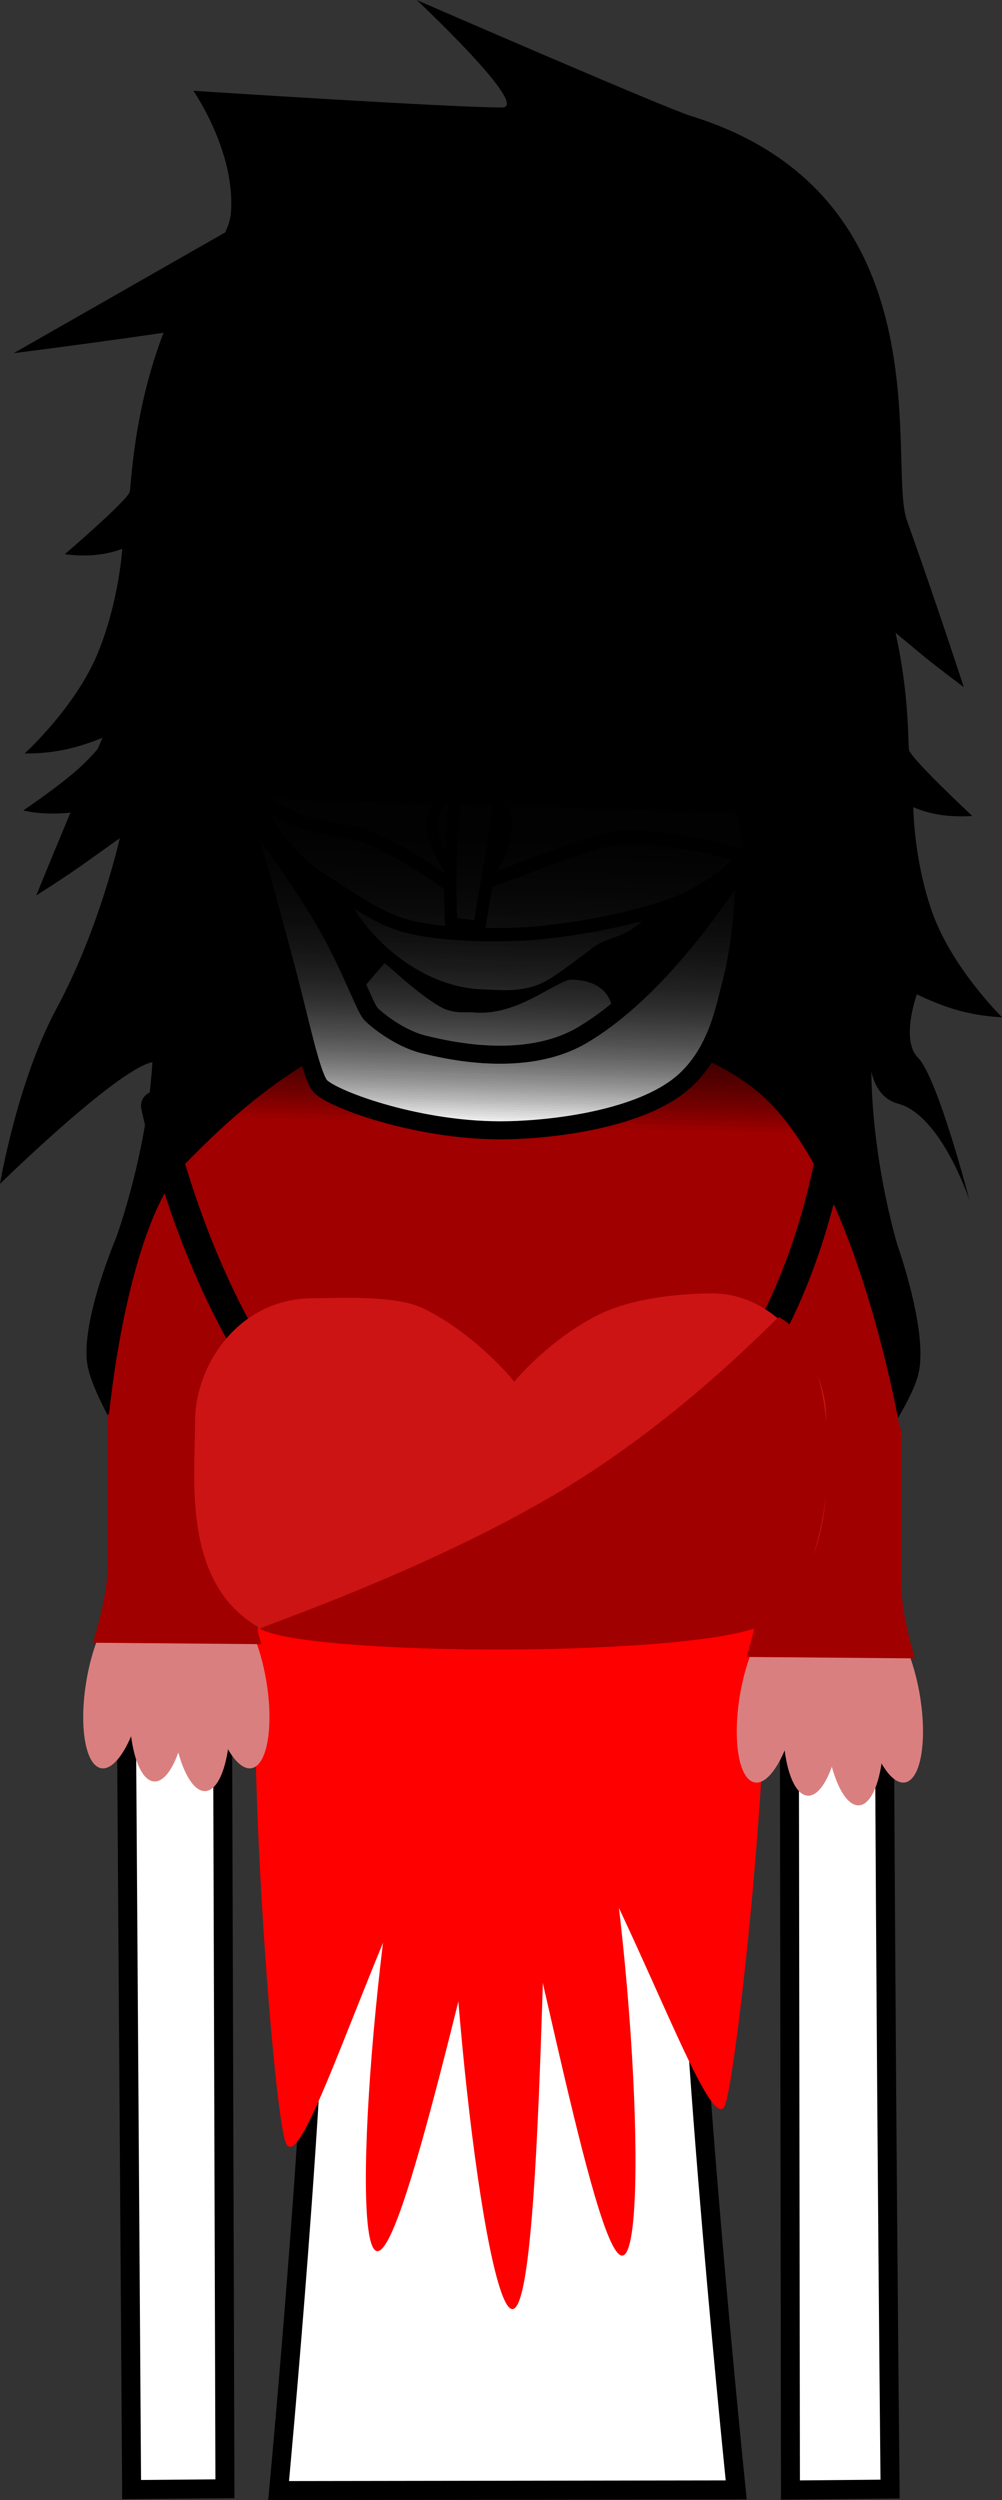 <svg version="1.1" xmlns="http://www.w3.org/2000/svg" xmlns:xlink="http://www.w3.org/1999/xlink" width="105.571" height="263.219" viewBox="0,0,105.571,263.219"><rect x="0" y="0" width="105.571" height="263.219" fill="#333333" stroke="none"/><defs><linearGradient x1="241.105" y1="93.206" x2="239.137" y2="160.767" gradientUnits="userSpaceOnUse" id="color-1"><stop offset="0" stop-color="#000000"/><stop offset="1" stop-color="#000000" stop-opacity="0"/></linearGradient></defs><g transform="translate(-187.678,-42.281)"><g data-paper-data="{&quot;isPaintingLayer&quot;:true}" fill-rule="nonzero" stroke-linejoin="miter" stroke-miterlimit="10" stroke-dasharray="" stroke-dashoffset="0" style="mix-blend-mode: normal"><g fill="#000000" stroke="none" stroke-linecap="butt"><path d="M290.123,128.192c0,0 -1.239,0.097 -2.6,-0.027c-2.147,-0.196 -3.616,-0.901 -3.616,-0.901c0,0 0.015,5.449 1.975,11.02c2.077,5.9 7.367,11.094 7.367,11.094c0,0 -1.982,-0.032 -4.389,-0.659c-2.307,-0.601 -4.578,-1.752 -4.578,-1.752c0,0 -1.757,4.79 0.114,6.674c2.1,2.115 5.434,15.042 5.434,15.042c0,0 -2.942,-8.975 -7.536,-10.206c-3.666,-0.982 -3.003,-6.625 -3.003,-6.625c0,0 -0.696,4.579 -3.897,12.135c-2.686,6.339 -7.038,9.507 -7.038,9.507l-0.05,-2.657c0,0 -10.975,10.104 -28.802,9.841c-18.9,-0.404 -26.294,-11.642 -26.294,-11.642l-0.208,3.7c0,0 -2.463,-1.85 -3.673,-3.021c-1.21,-1.171 -2.263,-3.4 -2.263,-3.4c0,0 0.073,-12.337 -3.044,-12.239c-3.331,0.104 -16.343,12.847 -16.343,12.847c0,0 1.8,-10.752 5.96,-18.47c4.571,-8.48 6.659,-17.923 6.659,-17.923c0,0 -2.879,2.055 -4.246,3.023c-1.466,1.038 -4.55,3.003 -4.55,3.003c0,0 3.192,-7.93 7.235,-17.197c2.949,-6.759 -2.138,-43.185 46.614,-40.85c39.448,2.551 37.793,40.421 38.095,42.701c0.115,0.869 6.678,6.985 6.678,6.985z" data-paper-data="{&quot;index&quot;:null}" stroke-width="1.5"/><path d="M194.504,100.633c0,0 6.685,-5.73 6.846,-6.591c0.203,-1.087 0.44,-10.423 4.888,-19.852c1.262,-2.676 5.528,-6.107 5.776,-9.576c0.46,-6.452 -3.966,-12.774 -3.966,-12.774c0,0 27.608,1.79 32.519,1.753c3.123,0.03 -8.987,-11.312 -8.987,-11.312c0,0 26.076,11.337 28.89,12.207c27.073,8.373 20.673,36.705 22.753,42.556c3.372,9.483 5.999,17.582 5.999,17.582c0,0 -2.864,-2.138 -4.22,-3.258c-1.264,-1.045 -3.925,-3.262 -3.925,-3.262c0,0 2.965,10.439 0.783,20.727c-1.927,9.429 -8.213,16.993 -8.213,16.993l-1.152,-2.382c0,0 -1.145,2.166 -2.38,3.265c-1.235,1.099 -3.718,2.806 -3.718,2.806l0.011,-3.705c0,0 -7.781,10.796 -26.047,10.117c-17.223,-0.757 -27.238,-11.473 -27.238,-11.473l-0.2,2.65c0,0 -4.02,-3.411 -6.249,-9.894c-2.657,-7.726 -3.067,-12.338 -3.067,-12.338c0,0 -2.527,1.826 -6.122,2.597c-4.505,0.966 -7.35,0.131 -7.35,0.131c0,0 3.892,-2.605 6.039,-4.596c1.913,-1.773 2.895,-3.294 2.895,-3.294c0,0 -2.259,1.019 -4.52,1.487c-2.359,0.488 -4.274,0.407 -4.274,0.407c0,0 5.404,-4.882 7.746,-10.653c2.212,-5.449 2.538,-10.888 2.538,-10.888c0,0 -1.458,0.619 -3.542,0.692c-1.321,0.046 -2.511,-0.122 -2.511,-0.122z" stroke-width="1.5"/><path d="M204.681,212.196c0,0 1.242,-4.735 -0.54,-10.211c-1.897,-5.832 -6.839,-12.534 -7.295,-16.294c-0.555,-4.571 3.039,-13.02 3.039,-13.02c0,0 3.838,-10.321 3.947,-21.157c0.119,-11.807 -9.276,-21.232 4.075,-22.219c2.873,-0.212 6.116,6.916 9.777,11.841c3.835,5.159 8.025,8.13 8.025,8.13c0,0 -3.238,0.814 -2.343,6.084c3.13,18.424 11.353,42.828 11.353,42.828c0,0 -10.585,-17.599 -10.375,-8.997c0.235,9.6 6.147,36.098 6.147,36.098c0,0 -11.577,-17.785 -16.762,-27.856c-1.752,-3.403 -2.886,-9.914 -2.886,-9.914z" stroke-width="0"/><path d="M270.438,187.578c0,0 -1.511,6.434 -3.458,9.73c-5.763,9.752 -4.624,36.236 -4.624,36.236c0,0 -6.287,-35.512 -5.494,-45.082c0.711,-8.575 -6.782,16.501 -6.782,16.501c0,0 5.532,-32.006 9.729,-50.217c1.2,-5.209 -1.984,-6.21 -1.984,-6.21c0,0 4.355,-2.722 8.485,-7.649c3.942,-4.703 7.595,-11.631 10.45,-11.252c13.271,1.763 3.343,10.625 2.774,22.419c-0.522,10.824 2.708,21.351 2.708,21.351c0,0 3.096,8.644 2.276,13.175c-0.674,3.726 -5.997,10.13 -8.231,15.841c-2.098,5.363 -5.423,20.041 -5.423,20.041z" data-paper-data="{&quot;index&quot;:null}" stroke-width="0"/></g><g><g><path d="M201.545,304.392c0,0 -0.635,-94.384 -0.793,-118.012c-0.055,-8.153 8.187,-36.761 40.202,-36.921c31.602,-0.158 39.857,29.487 39.849,36.897c-0.077,46.243 0.654,117.986 0.654,117.986l-10.497,0.096l-0.159,-114.843c0,0 0.075,-3.099 -2.816,-3.154c-3.434,-0.065 -2.945,3.116 -2.945,3.116c0,0 -4.95,28.266 -4.92,44.779c0.037,20.785 5.126,70.091 5.126,70.091l-48.214,0.072c0,0 4.214,-44.833 4.16,-65.166c-0.047,-17.717 -4.465,-50.067 -4.465,-50.067c0,0 0.279,-2.919 -2.886,-2.934c-3.111,-0.015 -2.816,2.909 -2.816,2.909l0.353,115.067z" fill="#ffffff" stroke="#000000" stroke-width="2" stroke-linecap="butt"/><path d="M256.143,200.334c-0.571,0 -1.034,-0.463 -1.034,-1.034c0,-0.571 0.463,-1.034 1.034,-1.034c0.571,0 1.034,0.463 1.034,1.034c0,0.571 -0.463,1.034 -1.034,1.034z" fill="#000000" stroke="none" stroke-width="1.5" stroke-linecap="butt"/><path d="M250.883,204.569c-4.463,-0.314 -6.552,-1.794 -6.17,-2.58c0.118,-0.242 2.846,1.064 6.97,1.305c6.409,0.375 8.51,-0.632 8.51,-0.632v1.346c0,0 -2.413,1.047 -9.311,0.561z" fill="#000000" stroke="#000000" stroke-width="0" stroke-linecap="butt"/><path d="M223.07,199.3c0,-0.571 0.463,-1.034 1.034,-1.034c0.571,0 1.034,0.463 1.034,1.034c0,0.571 -0.463,1.034 -1.034,1.034c-0.571,0 -1.034,-0.463 -1.034,-1.034z" fill="#000000" stroke="none" stroke-width="1.5" stroke-linecap="butt"/><path d="M229.364,204.569c-6.897,0.486 -9.311,-0.561 -9.311,-0.561v-1.346c0,0 2.101,1.007 8.51,0.632c4.124,-0.241 6.853,-1.547 6.97,-1.305c0.383,0.786 -1.706,2.266 -6.17,2.58z" fill="#000000" stroke="#000000" stroke-width="0" stroke-linecap="butt"/><path d="M240.644,261.121c-0.819,0 -1.483,-0.664 -1.483,-1.483c0,-0.819 0.664,-1.483 1.483,-1.483c0.819,0 1.483,0.664 1.483,1.483c0,0.819 -0.664,1.483 -1.483,1.483z" data-paper-data="{&quot;index&quot;:null}" fill="#000000" stroke="none" stroke-width="1.5" stroke-linecap="butt"/><g fill="#ffffff" stroke="#000000" stroke-width="2" stroke-linecap="round"><path d="M240.521,202.183c0.143,5.604 -2.574,7.938 -3.892,9.023c-5.121,4.214 -15.181,3.255 -17.603,2.045c-4.966,-2.481 -8.404,-10.513 -8.698,-13.758c-0.295,-3.262 0.55,-8.14 2.543,-10.949c2.551,-3.596 5.942,-5.234 5.942,-5.234"/><path d="M264.109,183.81c0,0 3.568,1.688 5.599,5.46c1.476,2.742 1.669,7.092 1.386,10.223c-0.294,3.245 -3.732,11.277 -8.698,13.758c-2.422,1.21 -12.482,2.169 -17.603,-2.045c-1.319,-1.085 -4.497,-3.651 -4.354,-9.254" data-paper-data="{&quot;index&quot;:null}"/></g></g><g fill="#ff0000" stroke="none" stroke-width="0" stroke-linecap="butt"><path d="M242.789,225.871c-5.335,19.8 -12.808,55.082 -15.542,53.36c-2.733,-1.722 0.309,-39.797 5.644,-59.597c5.335,-19.8 6.192,-14.116 8.925,-12.394c2.733,1.722 6.307,-1.169 0.973,18.631z"/><path d="M245.699,224.872c-0.892,21.372 -1.115,60.805 -4.065,60.517c-2.95,-0.288 -7.51,-40.188 -6.618,-61.56c0.892,-21.372 2.898,-16.41 5.848,-16.122c2.95,0.288 5.727,-4.207 4.835,17.165z"/><path d="M238.131,226.072c-9.773,15.338 -18.139,45.161 -20.256,42.006c-1.463,-2.18 -5.183,-53.573 -2.161,-58.315c9.773,-15.338 23.934,-4.691 26.051,-1.536c2.117,3.155 6.138,2.507 -3.634,17.845z"/><path d="M248.728,219.655c5.386,19.768 7.428,58.303 4.7,60.042c-2.729,1.739 -9.196,-33.977 -14.581,-53.745c-5.386,-19.768 -2.151,-16.677 0.578,-18.416c2.729,-1.739 3.918,-7.649 9.304,12.119z"/><path d="M267.138,207.885c3.488,4.652 -1.834,53.895 -3.135,56.176c-1.943,3.407 -11.348,-26.027 -21.901,-40.104c-10.553,-14.076 -6.758,-13.496 -4.815,-16.903c1.943,-3.407 19.298,-13.246 29.851,0.83z"/></g><g stroke="none" stroke-width="0" stroke-linecap="butt"><g><g fill="#da7f7f"><path d="M202.757,220.781c-0.916,4.787 -2.974,8.199 -4.596,7.619c-1.623,-0.579 -2.195,-4.93 -1.279,-9.717c0.916,-4.787 2.974,-8.199 4.596,-7.619c1.623,0.579 2.195,4.93 1.279,9.717z"/><path d="M211.036,211.064c1.623,-0.579 3.68,2.832 4.596,7.619c0.916,4.787 0.343,9.138 -1.279,9.717c-1.623,0.579 -3.68,-2.832 -4.596,-7.619c-0.916,-4.787 -0.343,-9.138 1.279,-9.717z" data-paper-data="{&quot;index&quot;:null}"/><path d="M207.469,221.692c-0.383,4.866 -2.052,8.503 -3.727,8.124c-1.675,-0.379 -2.723,-4.632 -2.34,-9.498c0.383,-4.866 2.052,-8.503 3.727,-8.124c1.675,0.379 2.723,4.632 2.34,9.498z"/><path d="M208.114,213.212c1.675,-0.379 3.344,3.258 3.727,8.124c0.383,4.866 -0.665,9.118 -2.34,9.498c-1.675,0.379 -3.344,-3.258 -3.727,-8.124c-0.383,-4.866 0.665,-9.118 2.34,-9.498z" data-paper-data="{&quot;index&quot;:null}"/></g><path d="M197.471,215.235c0,0 1.571,-4.938 1.571,-8.212c0,-4.467 0,-15.844 0,-15.844h14.75c0,0 0,12.099 0,16.592c0,3.073 1.429,7.613 1.429,7.613z" fill="#a10000"/></g><g><g fill="#da7f7f"><path d="M271.615,222.278c-0.916,4.787 -2.974,8.199 -4.596,7.619c-1.623,-0.579 -2.195,-4.93 -1.279,-9.717c0.916,-4.787 2.974,-8.199 4.596,-7.619c1.623,0.579 2.195,4.93 1.279,9.717z"/><path d="M279.893,212.561c1.623,-0.579 3.68,2.832 4.596,7.619c0.916,4.787 0.343,9.138 -1.279,9.717c-1.623,0.579 -3.68,-2.832 -4.596,-7.619c-0.916,-4.787 -0.343,-9.138 1.279,-9.717z" data-paper-data="{&quot;index&quot;:null}"/><path d="M276.326,223.188c-0.383,4.866 -2.052,8.503 -3.727,8.124c-1.675,-0.379 -2.723,-4.632 -2.34,-9.498c0.383,-4.866 2.052,-8.503 3.727,-8.124c1.675,0.379 2.723,4.632 2.34,9.498z"/><path d="M276.971,214.708c1.675,-0.379 3.344,3.258 3.727,8.124c0.383,4.866 -0.665,9.118 -2.34,9.498c-1.675,0.379 -3.344,-3.258 -3.727,-8.124c-0.383,-4.866 0.665,-9.118 2.34,-9.498z" data-paper-data="{&quot;index&quot;:null}"/></g><path d="M266.328,216.732c0,0 1.571,-4.938 1.571,-8.212c0,-4.467 0,-15.844 0,-15.844h14.75c0,0 0,12.099 0,16.592c0,3.073 1.429,7.613 1.429,7.613z" fill="#a10000"/></g><path d="M199.154,191.358c0,0 1.825,-20.195 8.166,-26.677c3.912,-3.998 9.995,-9.812 17.979,-13.167c6.846,-2.877 15.341,-1.518 15.341,-1.518c0,0 18.783,-0.658 27.847,8.105c9.793,9.467 14.038,34.783 14.038,34.783c0,0 -27.153,11.325 -40.918,11.073c-14.021,-0.257 -42.453,-12.599 -42.453,-12.599z" fill="#a10000"/></g><path d="M275.967,158.164c0,0 -3.133,41.765 -35.51,43.63c-27.409,1.579 -36.424,-43.097 -36.424,-43.097" fill="none" stroke="#000000" stroke-width="3" stroke-linecap="round"/><g stroke="#000000" stroke-width="0" stroke-linecap="butt"><path d="M274.733,191.625c0,5.582 1.162,15.618 -6.081,20.145c-5.925,3.703 -47.784,5.029 -53.355,2.043c-8.519,-4.566 -7.064,-15.803 -7.064,-21.939c0,-5.753 4.525,-12.952 12.503,-12.911c2.095,0.011 8.537,-0.39 11.498,1.05c5.655,2.749 9.625,7.736 9.625,7.736c0,0 3.679,-4.493 8.963,-7.081c4.019,-1.968 9.494,-2.202 11.913,-2.206c7.131,-0.011 11.999,7.476 11.999,13.162z" fill="#cc1414"/><path d="M269.733,180.958c4.595,2.309 5.926,12.236 4.798,19.963c-0.805,5.515 -2.862,10.297 -5.879,12.182c-5.925,3.703 -48.034,3.654 -53.605,0.668c-0.22,-0.118 17.523,-6.026 31.642,-14.474c13.233,-7.919 22.888,-18.418 23.045,-18.34z" fill="#a10000"/></g></g><path d="M263.01,95.494c0,0 1.514,0.362 4.222,1.234c2.473,0.796 4.397,1.873 4.397,1.873l0.161,1.176c0,0 -7.155,-3.34 -15.037,-2.91c-6.302,0.344 -10.041,2.521 -10.041,2.521l0.167,-4.174c0,0 3.176,-1.612 7.914,-1.626c4.907,-0.014 8.07,0.827 8.07,0.827z" data-paper-data="{&quot;index&quot;:null}" fill="#000000" stroke="none" stroke-width="1.5" stroke-linecap="butt"/><path d="M222.81,98.42c0,0 3.421,-1.72 8.095,-2.047c5.18,-0.362 7.767,0.16 7.767,0.16l0.174,4.144c0,0 -3.814,-0.792 -7.999,-0.754c-5.597,0.05 -6.684,1.239 -10.948,1.573c-3.654,0.286 -6.739,-0.037 -6.739,-0.037l0.01,-1.232c0,0 3.591,0.179 5.233,0.084c1.355,-0.078 4.001,-0.822 4.001,-0.822z" fill="#000000" stroke="none" stroke-width="1.5" stroke-linecap="butt"/><path d="M189.118,79.466c0,0 18.409,-10.507 25.489,-14.544c7.454,-4.251 7.782,-8.53 18.172,-10.352c10.39,-1.822 5.205,10.407 5.205,10.407c0,0 -5.83,5.473 -21.762,10.327c-4.152,1.265 -27.104,4.162 -27.104,4.162z" fill="#000000" stroke="none" stroke-width="0" stroke-linecap="butt"/><path d="M212.36,108.868c-0.287,-5.748 0.427,-14.173 0.73,-17.03c0.014,-0.13 2.71,0.833 5.715,-0.155c3.094,-1.018 6.575,-1.881 7.496,-2.124c0.246,-0.065 18.536,-6.672 18.536,-6.672l-5.227,6.693c0,0 27.282,-9.881 28.348,-9.178c2.732,1.804 0.631,23.199 0.157,28.746c-0.587,5.655 -2.809,9.422 -3.514,12.423c-0.705,3.002 3.577,6.243 1.492,16.09c-1.301,6.145 -8.585,8.678 -14.607,14.241c-6.022,5.563 -9.319,8.985 -13.28,8.939c-3.811,-0.045 -8.783,-5.358 -13.627,-10.784c-5.158,-5.777 -8.624,-8.732 -9.27,-15.416c-0.282,-2.917 -0.405,-5.338 -0.479,-7.668c-0.078,-2.477 1.889,-4.459 1.79,-7.215c-0.139,-3.908 -4.062,-6.9 -4.261,-10.89z" fill="#ffffff" stroke="#000000" stroke-width="1.5" stroke-linecap="butt"/><path d="M236.275,134.807c-1.026,-0.13 -3.1,-3.679 -3.083,-5.797c0.016,-1.895 1.786,-3.632 4.238,-3.322c2.452,0.311 4.107,1.015 3.472,4.662c-0.539,3.095 -2.175,4.768 -4.627,4.457z" fill="#ffffff" stroke="#000000" stroke-width="1.15" stroke-linecap="butt"/><path d="M264.701,135.408c-0.115,3.933 -13.321,21.871 -26.949,21.474c-13.629,-0.397 -21.918,-22.463 -21.803,-26.396c0.115,-3.933 7.746,6.353 21.375,6.75c13.629,0.397 27.492,-5.762 27.377,-1.828z" fill="#000000" stroke="#000000" stroke-width="0" stroke-linecap="butt"/><g stroke-linecap="butt"><path d="M259.738,134.681c-0.003,0.107 -2.486,3.393 -4.894,5.297c-1.704,1.348 -3.159,1.198 -4.603,2.306c-3.632,2.786 -4.768,3.506 -5.763,3.896c-2.149,0.844 -4.351,0.56 -5.911,0.514c-8.384,-0.244 -14.572,-8.482 -14.511,-10.552c0.06,-2.07 6.437,-0.313 14.821,-0.068c8.384,0.244 20.922,-3.463 20.862,-1.393z" fill="#ffffff" stroke="#000000" stroke-width="0.5"/><path d="M252.807,130.465c5.328,-0.427 13.299,1.944 13.287,2.03c-0.013,0.091 -2.837,3.167 -6.971,4.796c-5.488,2.163 -12.844,3.031 -14.7,3.208c-2.728,0.26 -10.642,0.487 -14.898,-1.021c-2.8,-0.992 -5.514,-3.045 -8.132,-4.677c-4.499,-2.805 -6.696,-8.129 -6.7,-8.168c-0.002,-0.02 1.753,0.783 4.282,1.949c2.335,1.076 5.376,0.838 8.255,2.172c5.118,2.37 9.827,6.199 9.876,6.205c0,0 1.235,-1.714 2.429,-2.035c0.601,-0.161 10.797,-4.261 13.271,-4.46z" fill="#fefefe" stroke="#000000" stroke-width="1.4"/><path d="M239.617,157.855c-1.205,-0.035 -2.697,-0.249 -4.292,-0.608c-5.052,-1.137 -11.132,-3.73 -12.37,-6.718c-0.174,-0.419 3.104,-4.423 5.221,-6.813c0.12,-0.135 3.169,3.009 5.922,4.581c1.352,0.772 2.841,0.507 3.47,0.571c4.646,0.471 8.842,-3.495 10.373,-3.45c4.973,0.145 5.368,4.453 2.385,7.983c-2.212,2.618 -7.022,4.563 -10.709,4.455z" fill="#ffffff" stroke="none" stroke-width="0"/><path d="M266.124,132.625c0.006,0.067 0.183,7.39 -1.5,13.572c-0.628,2.305 -1.508,7.732 -5.953,10.79c-4.92,3.385 -13.62,4.299 -18.283,4.299c-9.078,0.001 -18.112,-3.438 -19.04,-4.743c-0.974,-1.371 -2.057,-6.796 -3.595,-12.564c-2.234,-8.378 -4.867,-17.648 -4.859,-17.681c0.012,-0.049 4.989,6.274 8.644,12.363c2.864,4.771 4.479,9.483 5.175,10.315c0.35,0.419 2.892,2.611 5.647,3.275c2.225,0.536 10.602,2.59 16.663,-0.988c9.509,-5.613 17.088,-18.785 17.101,-18.638z" fill="#ffffff" stroke="#000000" stroke-width="1.9"/></g><path d="M243.63,105.404c0,0 -0.397,3.951 -0.89,7.071c-0.976,6.177 -4.561,27.405 -4.561,27.405l-2.959,-0.366c0,0 -0.272,-4.241 0.079,-9.566c0.476,-7.208 1.601,-16.221 1.71,-19.573c0.103,-3.177 -0.171,-5.782 -0.171,-5.782" fill="#ffffff" stroke="#000000" stroke-width="1.3" stroke-linecap="round"/><g stroke="none" stroke-width="0" stroke-linecap="butt"><g fill="url(#color-1)"><path d="M208.525,159.875l-2.241,-60.416c0,0 48.586,-5.852 59.936,-5.521c4.526,0.132 9.284,7.538 9.284,7.538l-1.757,60.299z"/><path d="M208.525,159.875l-2.241,-60.416c0,0 48.586,-5.852 59.936,-5.521c4.526,0.132 9.284,7.538 9.284,7.538l-1.757,60.299z"/><path d="M208.525,159.875l-2.241,-60.416c0,0 48.586,-5.852 59.936,-5.521c4.526,0.132 9.284,7.538 9.284,7.538l-1.757,60.299z"/><path d="M208.525,159.875l-2.241,-60.416c0,0 48.586,-5.852 59.936,-5.521c4.526,0.132 9.284,7.538 9.284,7.538l-1.757,60.299z"/><path d="M208.525,159.875l-2.241,-60.416c0,0 48.586,-5.852 59.936,-5.521c4.526,0.132 9.284,7.538 9.284,7.538l-1.757,60.299z"/><path d="M208.525,159.875l-2.241,-60.416c0,0 48.586,-5.852 59.936,-5.521c4.526,0.132 9.284,7.538 9.284,7.538l-1.757,60.299z"/><path d="M208.525,159.875l-2.241,-60.416c0,0 48.586,-5.852 59.936,-5.521c4.526,0.132 9.284,7.538 9.284,7.538l-1.757,60.299z"/><path d="M208.525,159.875l-2.241,-60.416c0,0 48.586,-5.852 59.936,-5.521c4.526,0.132 9.284,7.538 9.284,7.538l-1.757,60.299z"/></g><path d="M206.111,100.507l7.066,-25.072l59.357,0.044l-0.736,25.256z" fill="#000000"/></g></g></g></svg>